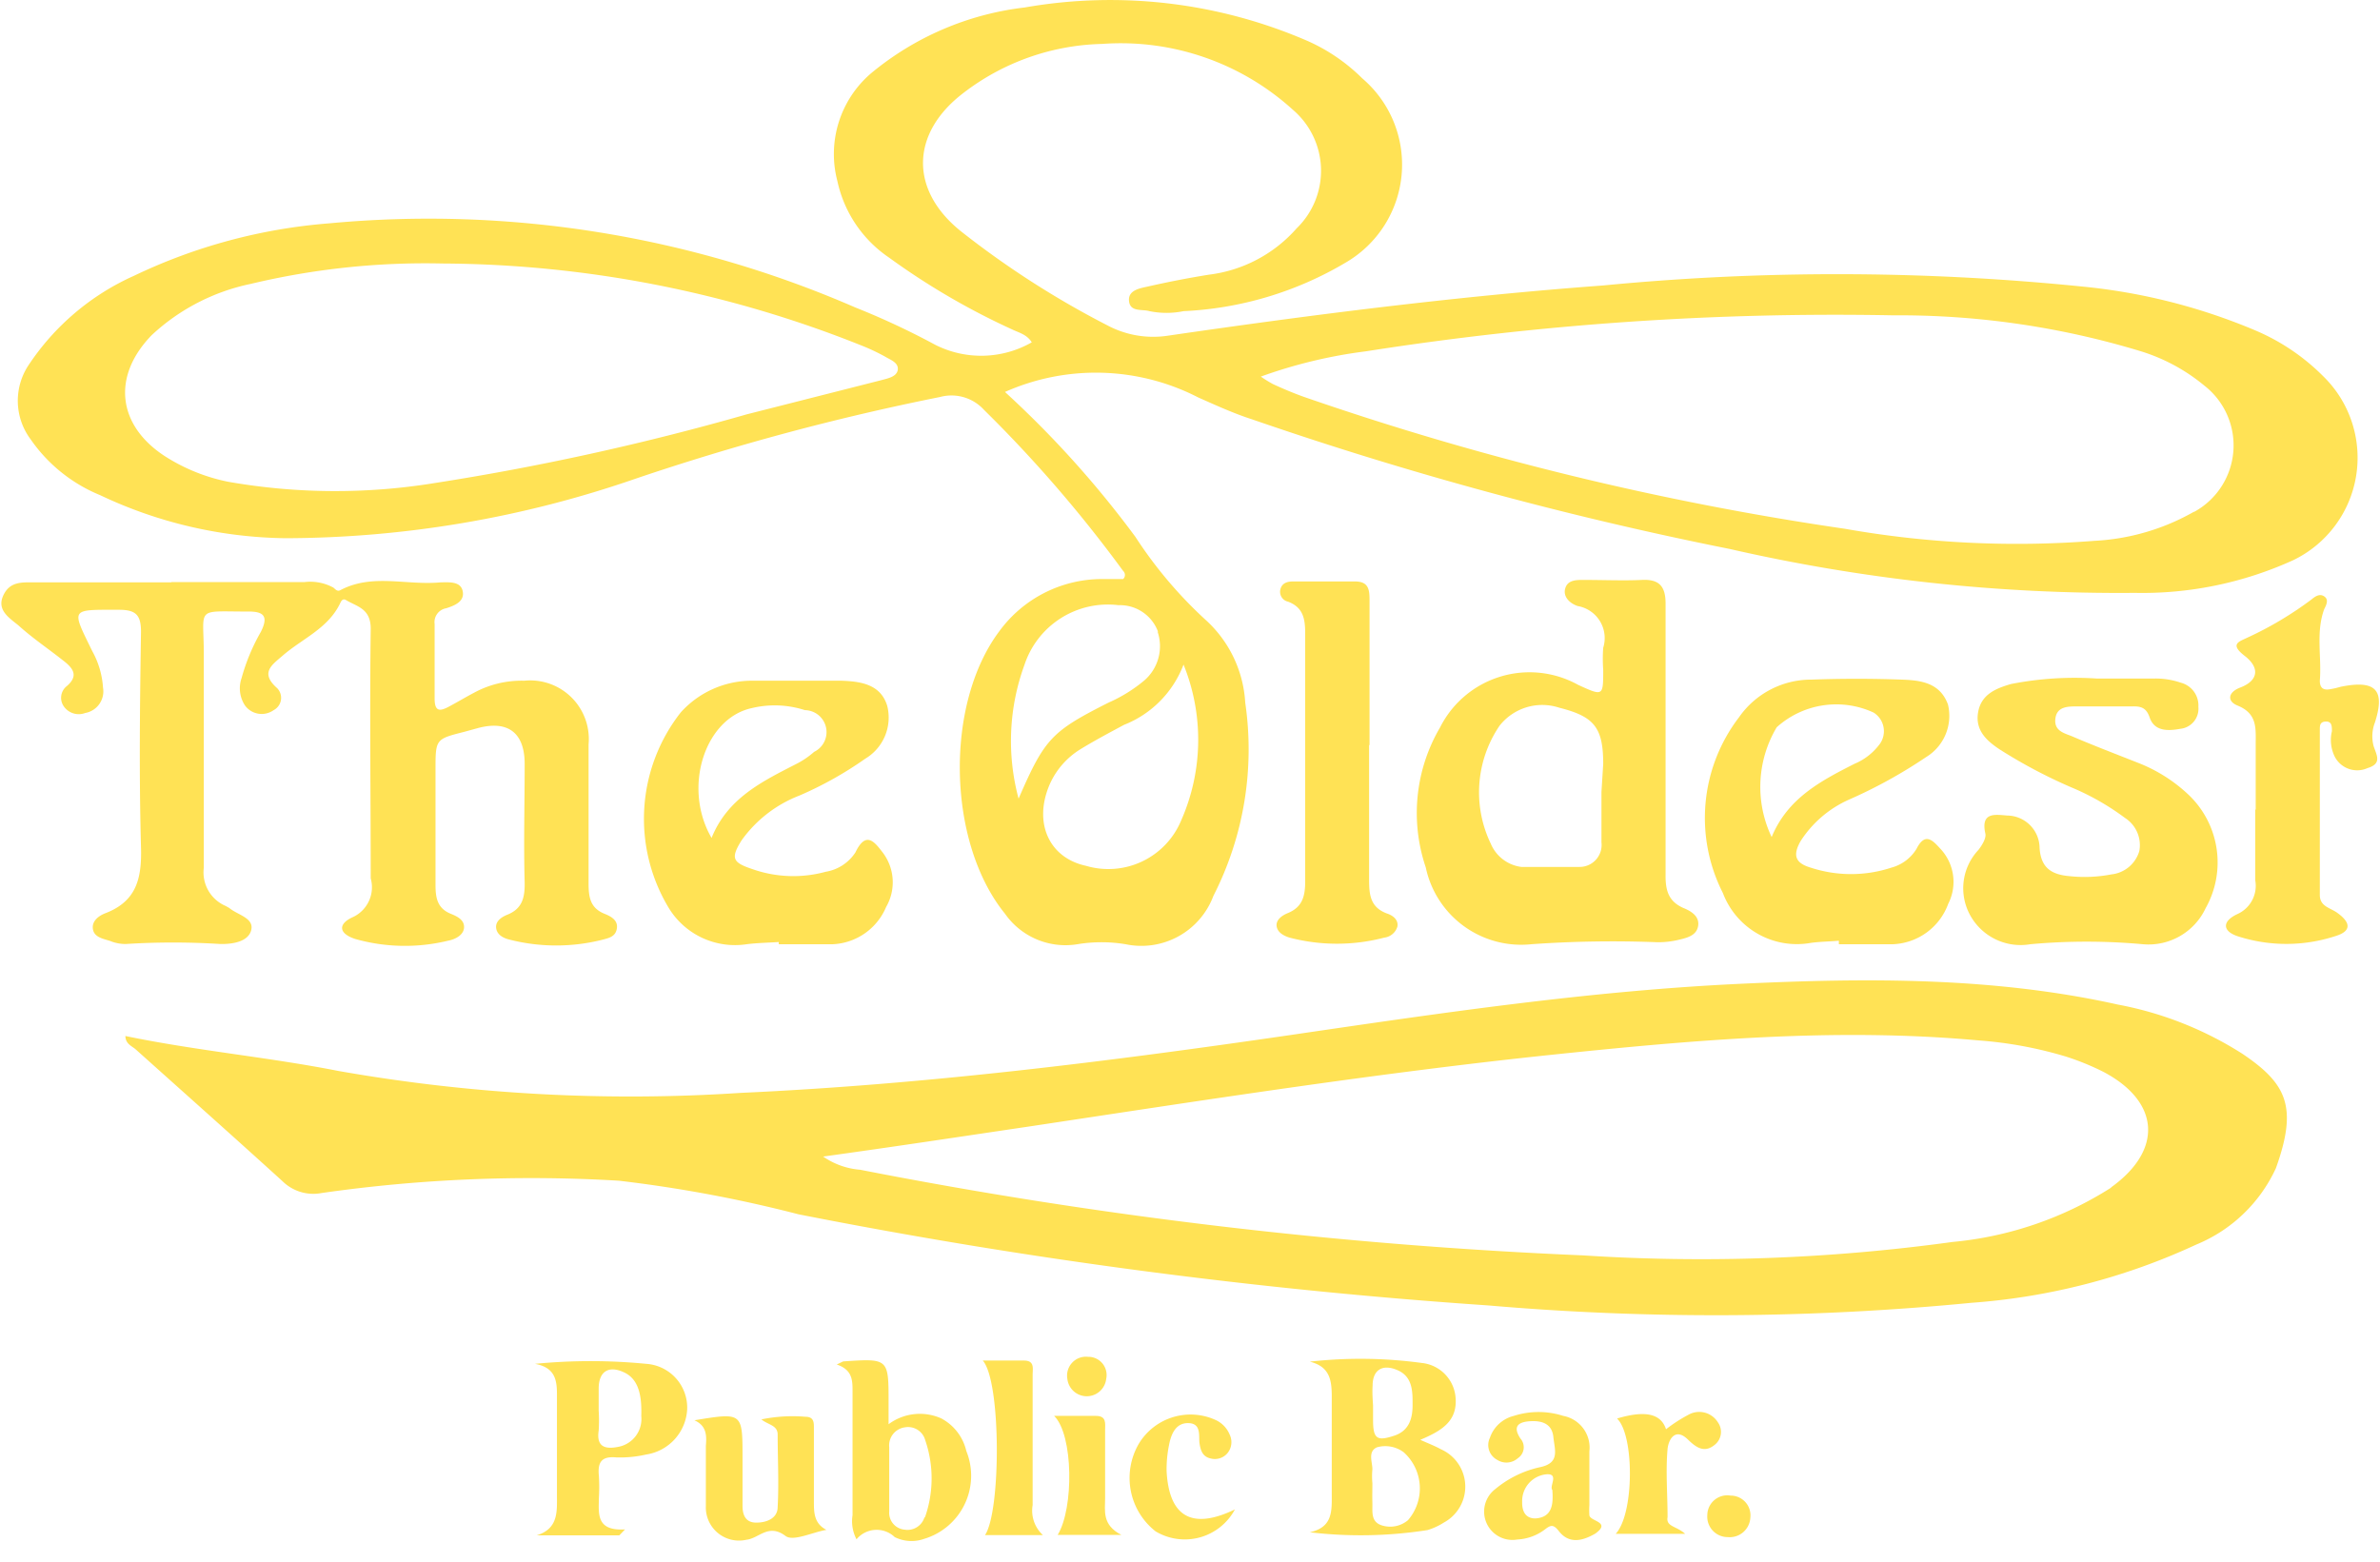 <svg id="Capa_1" data-name="Capa 1" xmlns="http://www.w3.org/2000/svg" viewBox="0 0 108.37 71.13"><defs><style>.cls-1{fill:#ffe255;}</style></defs><path class="cls-1" d="M7.8,26.51h6.05a2.19,2.19,0,0,1,1.33.25c.09.07.17.19.31.12,1.47-.78,3-.21,4.58-.36.37,0,.91-.06,1,.41s-.38.65-.75.77a.64.64,0,0,0-.53.72q0,1.7,0,3.39c0,.63.26.58.67.36s.74-.42,1.12-.62A4.53,4.53,0,0,1,23.87,31a2.67,2.67,0,0,1,2.93,2.9q0,3.16,0,6.33c0,.64.08,1.13.74,1.39.27.11.6.28.55.65s-.34.44-.6.51a8.58,8.58,0,0,1-4.33,0c-.26-.07-.54-.22-.57-.53s.26-.49.5-.59c.69-.27.81-.78.8-1.46-.05-1.8,0-3.6,0-5.41,0-1.43-.77-2-2.14-1.63l-.62.17c-1.3.33-1.3.33-1.3,1.74,0,1.74,0,3.48,0,5.22,0,.6.08,1.08.71,1.33.27.11.61.27.59.62s-.41.54-.73.6a8.31,8.31,0,0,1-4.23-.08c-.76-.25-.79-.69-.09-1A1.5,1.5,0,0,0,16.88,40c0-3.79-.05-7.58,0-11.37,0-.92-.62-1-1.12-1.3-.13-.08-.21,0-.27.14-.55,1.15-1.72,1.61-2.61,2.38-.51.44-1.05.79-.26,1.49a.63.63,0,0,1-.16,1,.94.94,0,0,1-1.31-.22A1.42,1.42,0,0,1,11,30.88a9.06,9.06,0,0,1,.88-2.11c.36-.72.12-.93-.6-.92-2.42,0-2-.24-2,1.95,0,3.24,0,6.48,0,9.72a1.66,1.66,0,0,0,1,1.74l.16.09c.38.32,1.13.45,1,1s-.88.65-1.41.64a34.28,34.28,0,0,0-4.3,0,1.84,1.84,0,0,1-.72-.14c-.31-.1-.72-.16-.78-.54s.29-.62.59-.73c1.41-.55,1.64-1.6,1.6-3-.09-3.27-.05-6.54,0-9.81,0-.76-.23-1-1-1-2.24,0-2.18-.09-1.22,1.88a3.94,3.94,0,0,1,.49,1.66,1,1,0,0,1-.81,1.16.83.83,0,0,1-1-.34A.68.68,0,0,1,3,31.28c.63-.51.31-.87-.15-1.22-.67-.53-1.37-1-2-1.57-.41-.34-1-.69-.71-1.35s.84-.62,1.4-.62H7.8Z"/><path class="cls-1" d="M95.46,30.9h2.67a3.54,3.54,0,0,1,1.17.19,1.07,1.07,0,0,1,.8,1.1.92.92,0,0,1-.82,1c-.55.1-1.18.13-1.4-.52-.16-.47-.43-.51-.82-.5-.82,0-1.65,0-2.47,0-.43,0-.93,0-1,.55s.37.66.73.8c1,.43,2,.81,3.06,1.23a7.06,7.06,0,0,1,2.3,1.47,4.25,4.25,0,0,1,.75,5.14A2.87,2.87,0,0,1,97.57,43a28.25,28.25,0,0,0-5.12,0,2.62,2.62,0,0,1-2.73-1.3,2.55,2.55,0,0,1,.37-3c.16-.21.36-.53.31-.74-.22-1,.46-.86,1-.82a1.49,1.49,0,0,1,1.47,1.48c.06.91.55,1.21,1.36,1.28a6.44,6.44,0,0,0,1.91-.08,1.49,1.49,0,0,0,1.27-1.06,1.47,1.47,0,0,0-.65-1.51,11.5,11.5,0,0,0-2.46-1.4,23.18,23.18,0,0,1-3.23-1.71c-.61-.4-1.14-.88-1-1.7s.81-1.09,1.5-1.29A15.09,15.09,0,0,1,95.46,30.9Z"/><path class="cls-1" d="M102.71,36.85c0-1,0-2,0-2.94,0-.73.09-1.41-.83-1.78-.49-.2-.43-.61.13-.82.81-.31.91-.89.2-1.44s-.25-.65.14-.84a16,16,0,0,0,2.9-1.73c.17-.14.37-.28.58-.14s.11.37,0,.58c-.39,1.07-.11,2.17-.2,3.26,0,.32.15.44.45.39s.36-.08.53-.12c1.57-.31,2,.15,1.53,1.63a1.74,1.74,0,0,0-.06,1.08c.14.42.39.8-.28,1a1.15,1.15,0,0,1-1.49-.52,1.72,1.72,0,0,1-.13-1.16c0-.23,0-.45-.28-.44s-.27.2-.27.39c0,2.51,0,5,0,7.51,0,.52.47.58.78.8.65.46.66.85-.07,1.07a7.19,7.19,0,0,1-4.47,0c-.67-.23-.7-.67,0-1a1.41,1.41,0,0,0,.82-1.54c0-1.07,0-2.14,0-3.2Z"/><path class="cls-1" d="M62.34,33.93c0,2,0,4.09,0,6.13,0,.7.06,1.26.81,1.54.25.08.53.27.48.59a.71.71,0,0,1-.6.51,8.51,8.51,0,0,1-4.31,0c-.26-.08-.55-.23-.59-.52s.25-.49.49-.59c.68-.27.81-.77.81-1.45,0-3.76,0-7.51,0-11.27,0-.66-.07-1.2-.78-1.47a.46.46,0,0,1-.35-.56c.07-.28.3-.36.57-.36h2.83c.63,0,.66.39.66.86q0,3.29,0,6.59Z"/><path class="cls-1" d="M31.62,64.68c2.19-.36,2.19-.36,2.19,1.7,0,.73,0,1.46,0,2.2,0,.4.13.75.6.76s1-.18,1-.71c.06-1.1,0-2.2,0-3.3,0-.43-.44-.44-.74-.69a7,7,0,0,1,2-.12c.41,0,.39.28.39.56,0,1.1,0,2.2,0,3.3,0,.49,0,1,.57,1.29-.64.11-1.51.54-1.86.28-.78-.59-1.21.11-1.78.17a1.51,1.51,0,0,1-1.85-1.53c0-.91,0-1.83,0-2.74C32.18,65.38,32.18,64.93,31.62,64.68Z"/><path class="cls-1" d="M47.49,69.91H44.85c.73-1.07.74-7-.1-7.95h1.87c.5,0,.4.36.4.64,0,2,0,4,0,5.94A1.51,1.51,0,0,0,47.49,69.91Z"/><path class="cls-1" d="M76.73,69.85H73.57c.85-.92.85-4.5.06-5.25,1.27-.38,2-.23,2.23.49a6.75,6.75,0,0,1,1-.65,1,1,0,0,1,1.36.33.75.75,0,0,1-.11,1c-.47.41-.84.19-1.25-.21-.58-.57-.89,0-.93.43-.09,1,0,2.06,0,3.1C75.85,69.53,76.33,69.49,76.73,69.85Z"/><path class="cls-1" d="M56.23,68.74a2.59,2.59,0,0,1-3.61,1,3.09,3.09,0,0,1-.76-4,2.75,2.75,0,0,1,3.52-1.06,1.25,1.25,0,0,1,.61.65.79.79,0,0,1-.11.86.75.75,0,0,1-.75.23c-.37-.08-.46-.36-.51-.68s.1-.9-.48-.93-.81.46-.91,1A5.46,5.46,0,0,0,53.12,67C53.23,69.06,54.26,69.69,56.23,68.74Z"/><path class="cls-1" d="M51.06,69.9h-2.9c.74-1.21.72-4.55-.16-5.42h1.9c.49,0,.42.34.42.63v3.11C50.32,68.81,50.17,69.44,51.06,69.9Z"/><path class="cls-1" d="M78.67,70A.93.93,0,0,1,77.74,69a.91.91,0,0,1,1.06-.89.9.9,0,0,1,.9,1A.94.94,0,0,1,78.67,70Z"/><path class="cls-1" d="M49.54,61.79a.83.83,0,0,1,.83,1,.89.89,0,0,1-1.77,0A.86.86,0,0,1,49.54,61.79Z"/><path class="cls-1" d="M105.79,17.14a9.7,9.7,0,0,0-3.09-2.09,26.89,26.89,0,0,0-7.88-2A110.84,110.84,0,0,0,73,13c-6.64.49-13.25,1.33-19.84,2.29a4.44,4.44,0,0,1-2.75-.48,41,41,0,0,1-6.62-4.25c-2.38-1.88-2.34-4.48.07-6.32A10.76,10.76,0,0,1,50.19,2a11.65,11.65,0,0,1,8.68,3,3.65,3.65,0,0,1,.17,5.4,6.35,6.35,0,0,1-4,2.11c-.93.15-1.86.33-2.78.54-.37.08-.91.17-.85.67s.59.35.93.45a3.86,3.86,0,0,0,1.55,0,15.87,15.87,0,0,0,7.38-2.21,5.16,5.16,0,0,0,.76-8.39,8.3,8.3,0,0,0-2.48-1.7A22.58,22.58,0,0,0,46.66.34a13.38,13.38,0,0,0-7,3,4.84,4.84,0,0,0-1.53,4.91,5.64,5.64,0,0,0,2.35,3.48A32.43,32.43,0,0,0,46.08,15c.31.15.68.23.9.59a4.64,4.64,0,0,1-4.4.11A34.48,34.48,0,0,0,38.94,14,48.66,48.66,0,0,0,15,10.17a25.1,25.1,0,0,0-8.9,2.39,11.28,11.28,0,0,0-4.82,4.1A2.93,2.93,0,0,0,1.39,20a7.13,7.13,0,0,0,3.17,2.55A20.24,20.24,0,0,0,13,24.51a49,49,0,0,0,15.91-2.7,111.15,111.15,0,0,1,13.89-3.73,2,2,0,0,1,2,.58A60,60,0,0,1,51.14,26a.25.25,0,0,1,0,.37c-.29,0-.62,0-1,0a5.8,5.8,0,0,0-4.64,2.38c-2.5,3.34-2.37,9.62.26,12.86A3.36,3.36,0,0,0,49.06,43a6.71,6.71,0,0,1,2.19,0,3.5,3.5,0,0,0,4-2.2A14.68,14.68,0,0,0,56.7,32a5.51,5.51,0,0,0-1.76-3.73,19.59,19.59,0,0,1-3.24-3.82,45.79,45.79,0,0,0-5.94-6.6,10.19,10.19,0,0,1,8.8.25c.81.36,1.62.73,2.46,1A166.55,166.55,0,0,0,78.76,25,79.55,79.55,0,0,0,97.21,27a16.57,16.57,0,0,0,7.21-1.49A5.18,5.18,0,0,0,105.79,17.14Zm-64.91-.3c-.05.32-.45.39-.74.47L34,18.87A117.3,117.3,0,0,1,19.78,22a28.19,28.19,0,0,1-9.39-.06A8.4,8.4,0,0,1,7.5,20.77c-2.16-1.41-2.41-3.64-.59-5.51a9.42,9.42,0,0,1,4.5-2.33A34.2,34.2,0,0,1,20.14,12a52,52,0,0,1,19,3.7,9.42,9.42,0,0,1,1.16.54C40.52,16.38,40.92,16.5,40.88,16.84Zm13,13.4a9.1,9.1,0,0,1-.1,7.13,3.59,3.59,0,0,1-4.33,2.06c-1.71-.37-2.41-2-1.64-3.74a3.58,3.58,0,0,1,1.37-1.56c.65-.4,1.33-.76,2-1.12A4.76,4.76,0,0,0,53.9,30.24Zm-1.17-1.47A2.06,2.06,0,0,1,52.09,31a6.78,6.78,0,0,1-1.62,1c-2.59,1.31-2.9,1.63-4.09,4.37a10.1,10.1,0,0,1,.27-6.1,4,4,0,0,1,4.28-2.71A1.85,1.85,0,0,1,52.73,28.77Zm47.18-5.46a10.2,10.2,0,0,1-4.53,1.32A45,45,0,0,1,84,24.08a134.42,134.42,0,0,1-24.61-6c-.48-.17-1-.39-1.43-.59a5.72,5.72,0,0,1-.55-.34A22.26,22.26,0,0,1,62.19,16a137.88,137.88,0,0,1,24-1.64A37.87,37.87,0,0,1,97.49,16a8.41,8.41,0,0,1,2.88,1.56A3.45,3.45,0,0,1,99.91,23.31Z"/><path class="cls-1" d="M102.12,48a16,16,0,0,0-5.68-2.25c-5.66-1.26-11.4-1.22-17.14-.95-6.91.32-13.74,1.34-20.57,2.34-8.31,1.21-16.64,2.25-25,2.63a76.56,76.56,0,0,1-18.33-1c-3.2-.63-6.46-.92-9.69-1.59,0,.36.3.46.47.61,2.23,2,4.48,4,6.68,6a2,2,0,0,0,1.79.54,67.25,67.25,0,0,1,13.53-.56,61.08,61.08,0,0,1,8.18,1.53,249.8,249.8,0,0,0,31.41,4.15,120.33,120.33,0,0,0,22-.12,29.31,29.31,0,0,0,10.23-2.65,6.86,6.86,0,0,0,3.63-3.48C104.63,50.41,104.13,49.36,102.12,48Zm-6,6.09a16.21,16.21,0,0,1-7.22,2.47,83.8,83.8,0,0,1-16.83.61,219.42,219.42,0,0,1-32.91-3.9,3.42,3.42,0,0,1-1.68-.6c3.19-.44,6.35-.92,9.52-1.39,7.88-1.19,15.76-2.42,23.7-3.25,6.44-.67,12.89-1.24,19.38-.65a18.44,18.44,0,0,1,4,.74,11.75,11.75,0,0,1,1.69.69C98.34,50.16,98.51,52.36,96.13,54.07Z"/><path class="cls-1" d="M76.65,41.35c-.7-.31-.82-.83-.81-1.54,0-2,0-4,0-6h0c0-2.11,0-4.21,0-6.32,0-.78-.28-1.12-1.08-1.08s-1.77,0-2.66,0c-.33,0-.72,0-.83.39s.23.69.57.8A1.48,1.48,0,0,1,73,29.5a6.8,6.8,0,0,0,0,1c0,1.21,0,1.21-1.14.69a4.56,4.56,0,0,0-6.29,1.94,7.7,7.7,0,0,0-.65,6.37A4.44,4.44,0,0,0,69.73,43a52.58,52.58,0,0,1,5.75-.09,4,4,0,0,0,.91-.1c.38-.09.85-.18.93-.63S77,41.49,76.65,41.35Zm-3.73-5.28h0c0,.76,0,1.52,0,2.29a1,1,0,0,1-1,1.12c-.88,0-1.77,0-2.65,0a1.75,1.75,0,0,1-1.39-1.06,5.39,5.39,0,0,1,.4-5.37A2.47,2.47,0,0,1,71,32.23c1.59.4,2,.9,2,2.56Z"/><path class="cls-1" d="M88.35,38.65c-.34-.37-.69-.77-1.08,0a1.92,1.92,0,0,1-1.14.86,5.89,5.89,0,0,1-3.69,0c-.75-.22-.79-.61-.45-1.21a5.06,5.06,0,0,1,2.19-1.88,22.31,22.31,0,0,0,3.52-1.94,2.2,2.2,0,0,0,1-2.39c-.36-1-1.24-1.11-2.1-1.14-1.37-.05-2.75-.05-4.12,0a4,4,0,0,0-3.3,1.72,7.54,7.54,0,0,0-.73,8,3.6,3.6,0,0,0,4,2.27c.43-.06.85-.06,1.28-.1V43c.82,0,1.65,0,2.47,0a2.8,2.8,0,0,0,2.51-1.84A2.2,2.2,0,0,0,88.35,38.65Zm-7.68-.53a5.31,5.31,0,0,1,.23-5,4.05,4.05,0,0,1,4.41-.67,1,1,0,0,1,.23,1.5,2.72,2.72,0,0,1-1.09.83C82.91,35.56,81.4,36.35,80.67,38.12Z"/><path class="cls-1" d="M40.19,38.82c-.37-.48-.76-1-1.24,0a2,2,0,0,1-1.35.88,5.6,5.6,0,0,1-3.34-.12c-.9-.3-1-.49-.5-1.3a5.8,5.8,0,0,1,2.64-2.05,16.59,16.59,0,0,0,3-1.68,2.18,2.18,0,0,0,1-2.4c-.3-1-1.23-1.12-2.09-1.15-1.37,0-2.75,0-4.12,0A4.36,4.36,0,0,0,31,32.44a7.85,7.85,0,0,0-.56,8.89A3.53,3.53,0,0,0,34,43c.48-.06,1-.07,1.46-.1V43c.82,0,1.65,0,2.47,0a2.77,2.77,0,0,0,2.42-1.7A2.24,2.24,0,0,0,40.19,38.82Zm-7.79-.66c-1.33-2.29-.31-5.44,1.82-5.91a4.47,4.47,0,0,1,2.43.09,1,1,0,0,1,.42,1.9,3.9,3.9,0,0,1-.83.56C34.7,35.59,33.13,36.35,32.4,38.16Z"/><path class="cls-1" d="M65.61,66c-.27-.15-.56-.26-.94-.43,1-.42,1.73-.87,1.6-2a1.72,1.72,0,0,0-1.53-1.5,20.69,20.69,0,0,0-5.1-.06c.92.23,1,.85,1,1.61,0,1.46,0,2.93,0,4.4,0,.78.06,1.53-1,1.76A19.66,19.66,0,0,0,65,69.68a2.92,2.92,0,0,0,.74-.34A1.86,1.86,0,0,0,65.61,66ZM62.5,63.1c0-.74.48-1,1.16-.69s.66,1,.66,1.57-.13,1.15-.8,1.39c-.83.28-1,.16-1-.72V64h0C62.5,63.71,62.48,63.4,62.5,63.1Zm1.61,6.13a1.26,1.26,0,0,1-1.21.23c-.49-.17-.4-.62-.41-1s0-.6,0-.91a3.42,3.42,0,0,1,0-.64c0-.33-.22-.81.21-1a1.4,1.4,0,0,1,1.22.23A2.21,2.21,0,0,1,64.11,69.23Z"/><path class="cls-1" d="M29.43,62.11a26,26,0,0,0-5.07,0c1.06.19,1,.94,1,1.65v4.3c0,.76.08,1.55-.92,1.86h3.76l.26-.27c-1.32.08-1.2-.71-1.19-1.43a8.34,8.34,0,0,0,0-1c-.06-.6.09-.91.78-.85a5.31,5.31,0,0,0,1.37-.13,2.2,2.2,0,0,0,1.87-2.07A2,2,0,0,0,29.43,62.11Zm-.23,2.38a1.29,1.29,0,0,1-1.05,1.4c-.6.12-1,0-.89-.74a6.91,6.91,0,0,0,0-.91c0-.33,0-.66,0-1,0-.79.46-1.08,1.18-.73S29.22,63.74,29.2,64.49Z"/><path class="cls-1" d="M44,66.08a2.26,2.26,0,0,0-1.13-1.48,2.38,2.38,0,0,0-2.41.26v-1c0-2,0-2-2.07-1.86l-.29.14c.74.25.72.75.72,1.28,0,1.86,0,3.72,0,5.58A1.77,1.77,0,0,0,39,70.1,1.19,1.19,0,0,1,40.74,70a1.72,1.72,0,0,0,1.34.08A3,3,0,0,0,44,66.08Zm-1.9,3a.81.81,0,0,1-.92.58.77.77,0,0,1-.69-.83c0-.52,0-1,0-1.55h0c0-.46,0-.92,0-1.37a.83.83,0,0,1,.72-.91.81.81,0,0,1,.92.59A5.35,5.35,0,0,1,42.11,69.12Z"/><path class="cls-1" d="M72.37,69a3.55,3.55,0,0,1,0-.46V67.29c0-.4,0-.79,0-1.19a1.47,1.47,0,0,0-1.19-1.62,3.68,3.68,0,0,0-2.25,0,1.54,1.54,0,0,0-1.09,1,.76.76,0,0,0,.33,1,.78.78,0,0,0,.94-.07.6.6,0,0,0,.12-.9c-.41-.62,0-.77.5-.79s.94.13,1,.72.31,1.17-.58,1.37a4.76,4.76,0,0,0-2.06,1,1.29,1.29,0,0,0,1,2.3,2.27,2.27,0,0,0,1.27-.47c.27-.21.39-.21.63.1.47.59,1.08.43,1.65.1C73.39,69.3,72.39,69.29,72.37,69Zm-1.69-1.18c.06.69,0,1.28-.77,1.33-.48,0-.61-.37-.6-.75a1.22,1.22,0,0,1,1.11-1.26C71,67.1,70.54,67.68,70.68,67.85Z"/></svg>